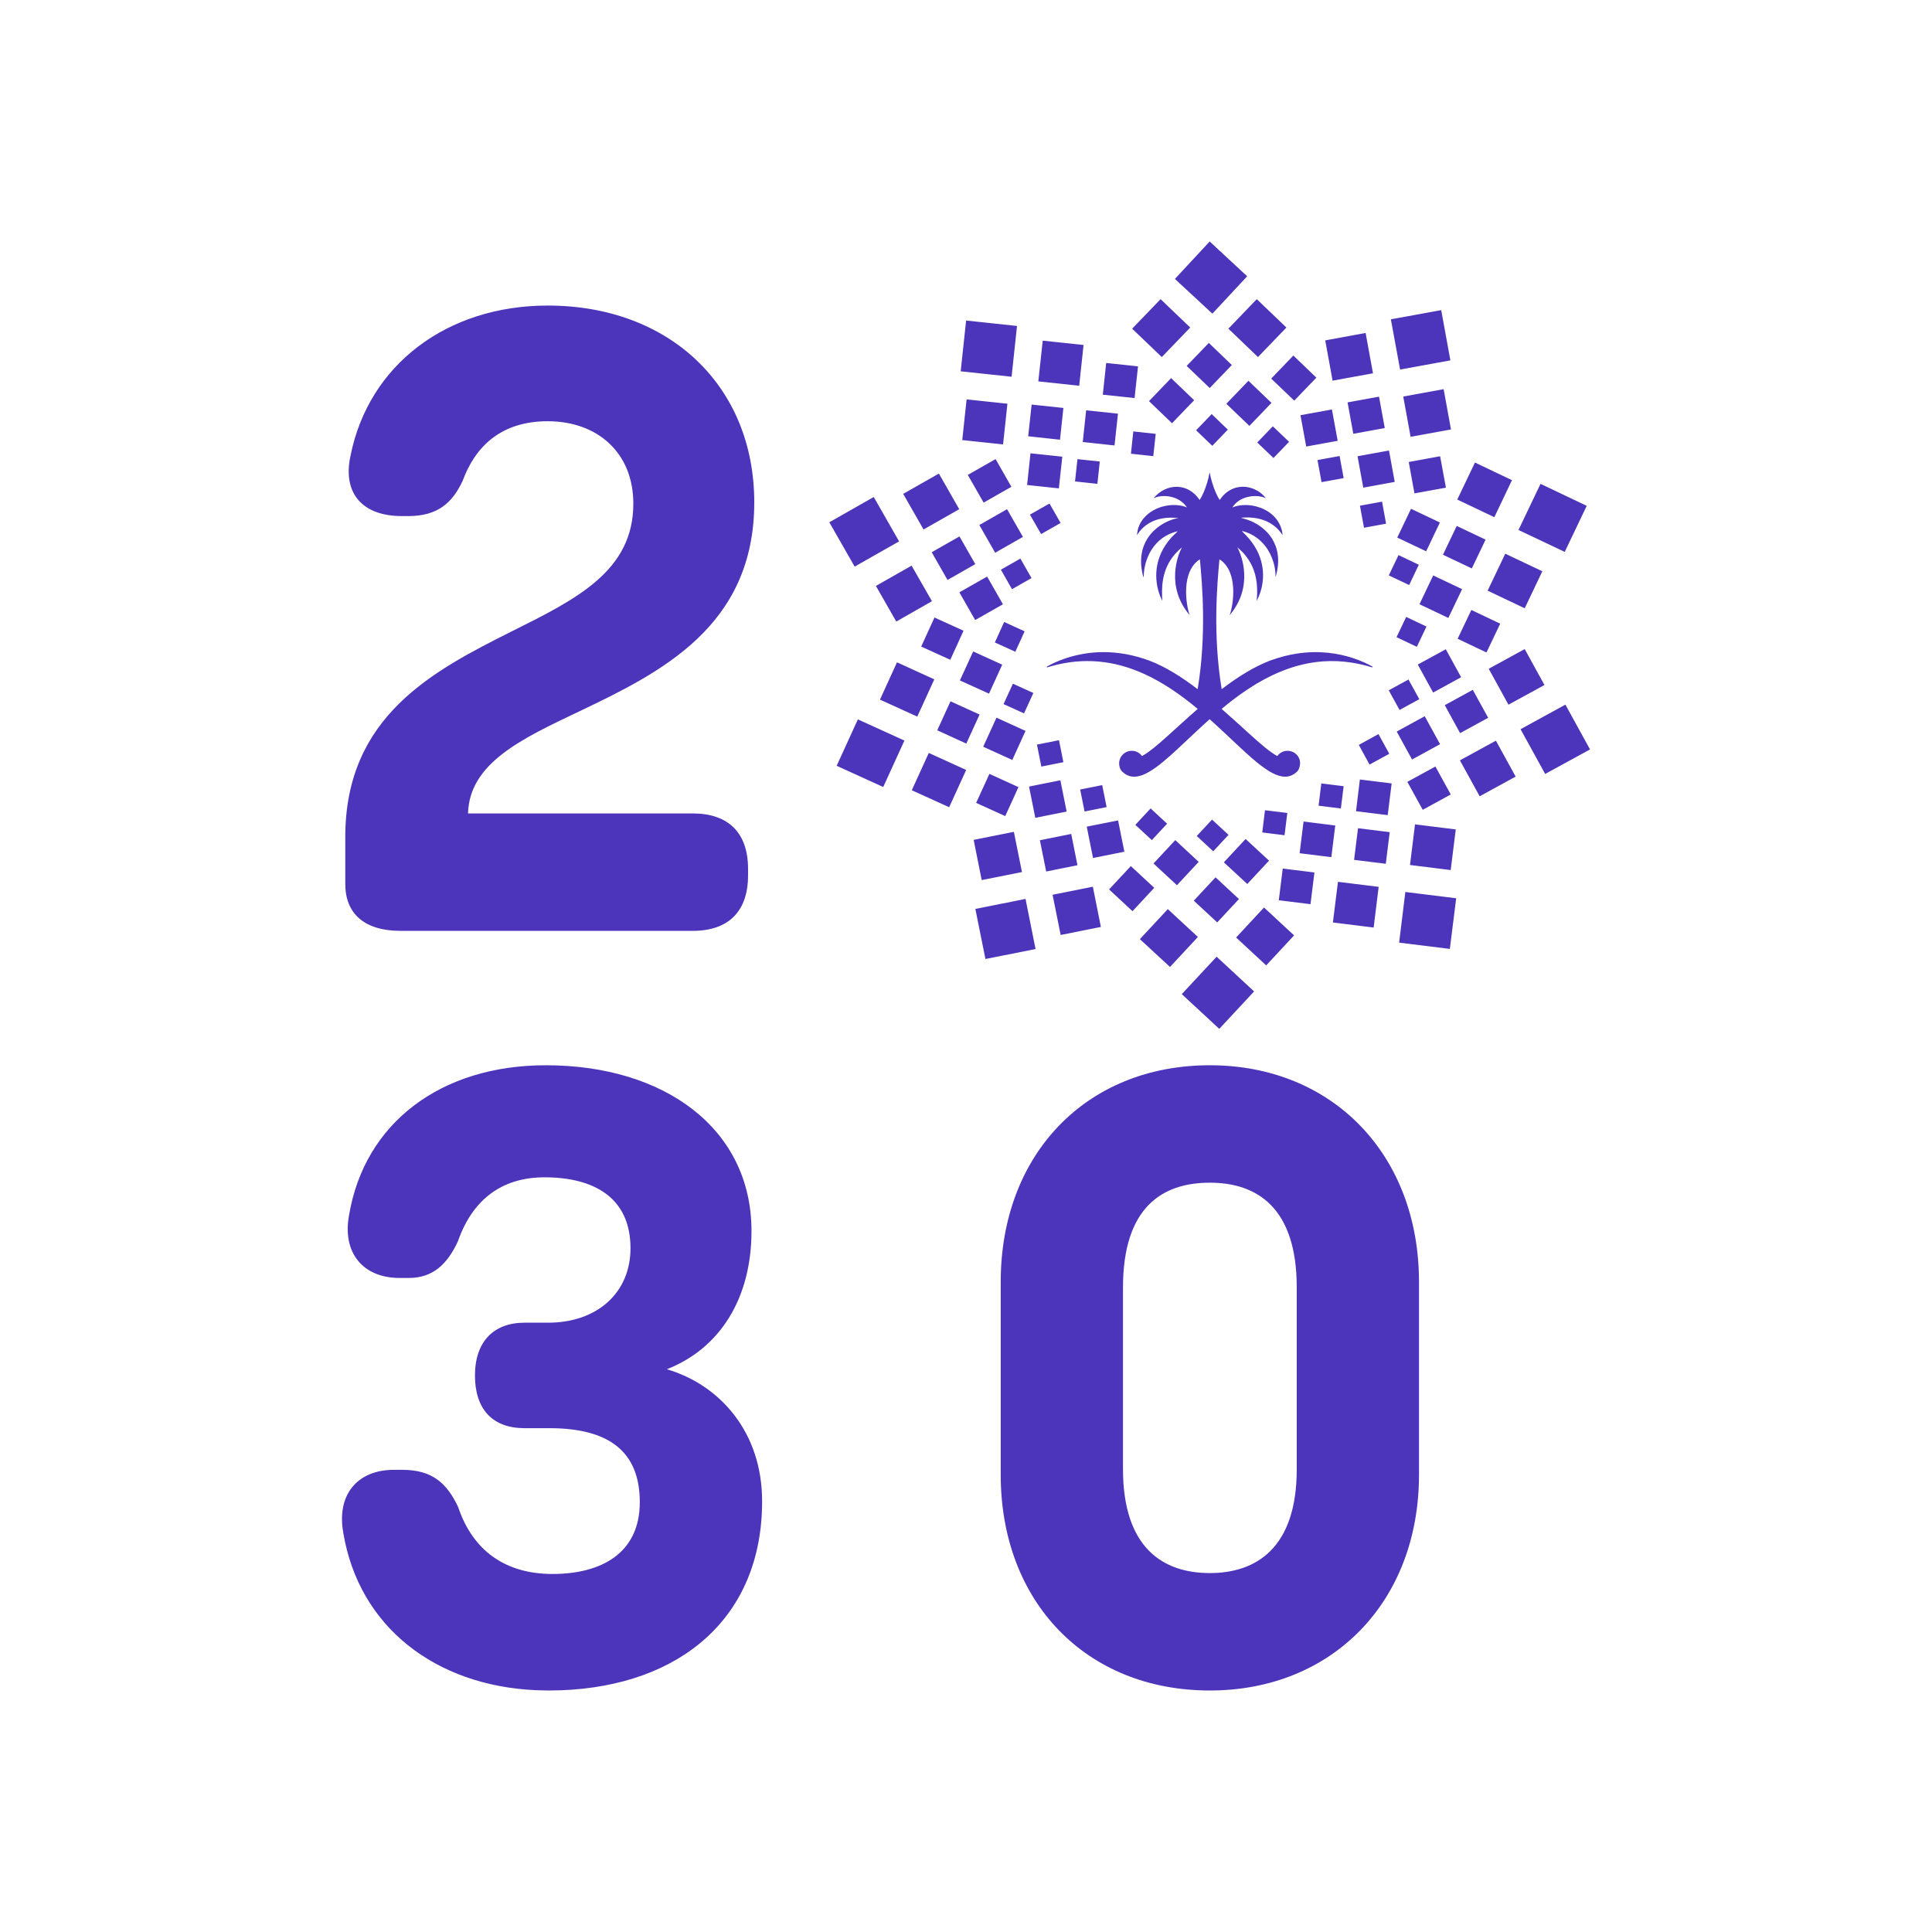 <?xml version="1.0" encoding="UTF-8"?>
<svg width="32px" height="32px" viewBox="0 0 32 32" version="1.1" xmlns="http://www.w3.org/2000/svg" xmlns:xlink="http://www.w3.org/1999/xlink">
    <title>Icons/Vision2030</title>
    <g id="Icons/Vision2030" stroke="none" stroke-width="1" fill="none" fill-rule="evenodd">
        <path d="M20.151,15.846 L20.772,16.421 L20.195,17.041 L19.574,16.466 L20.151,15.846 Z M19.343,15.058 L19.841,15.519 L19.379,16.016 L18.88,15.555 L19.343,15.058 Z M20.936,15.031 L21.434,15.493 L20.972,15.99 L20.474,15.528 L20.936,15.031 Z M16.986,14.889 L17.152,15.719 L16.322,15.884 L16.155,15.055 L16.986,14.889 Z M23.277,14.774 L24.119,14.878 L24.014,15.717 L23.174,15.613 L23.277,14.774 Z M18.101,14.687 L18.234,15.353 L17.568,15.486 L17.434,14.82 L18.101,14.687 Z M22.161,14.606 L22.835,14.689 L22.752,15.363 L22.077,15.279 L22.161,14.606 Z M20.133,14.531 L20.521,14.891 L20.161,15.278 L19.773,14.918 L20.133,14.531 Z M18.73,14.345 L19.118,14.705 L18.758,15.092 L18.37,14.732 L18.73,14.345 Z M21.246,14.386 L21.771,14.451 L21.706,14.976 L21.181,14.911 L21.246,14.386 Z M19.466,13.915 L19.854,14.275 L19.494,14.662 L19.106,14.302 L19.466,13.915 Z M20.631,13.896 L21.019,14.255 L20.659,14.642 L20.271,14.283 L20.631,13.896 Z M16.793,13.778 L16.927,14.444 L16.26,14.577 L16.127,13.911 L16.793,13.778 Z M17.743,13.813 L17.846,14.331 L17.328,14.435 L17.224,13.917 L17.743,13.813 Z M23.437,13.654 L24.112,13.738 L24.028,14.411 L23.354,14.327 L23.437,13.654 Z M22.493,13.718 L23.018,13.783 L22.953,14.307 L22.428,14.242 L22.493,13.718 Z M18.519,13.589 L18.623,14.107 L18.104,14.211 L18,13.692 L18.519,13.589 Z M21.591,13.607 L22.116,13.673 L22.051,14.197 L21.526,14.132 L21.591,13.607 Z M20.075,13.575 L20.348,13.828 L20.095,14.1 L19.822,13.847 L20.075,13.575 Z M19.058,13.39 L19.331,13.643 L19.078,13.915 L18.805,13.662 L19.058,13.39 Z M20.952,13.42 L21.322,13.465 L21.276,13.834 L20.907,13.788 L20.952,13.42 Z M17.563,12.924 L17.667,13.442 L17.148,13.546 L17.044,13.028 L17.563,12.924 Z M16.388,12.818 L16.869,13.037 L16.65,13.517 L16.168,13.298 L16.388,12.818 Z M22.524,12.911 L23.05,12.976 L22.985,13.501 L22.46,13.436 L22.524,12.911 Z M18.256,13.004 L18.329,13.368 L17.964,13.441 L17.891,13.077 L18.256,13.004 Z M23.775,12.696 L24.029,13.159 L23.565,13.413 L23.31,12.95 L23.775,12.696 Z M21.885,12.976 L22.255,13.022 L22.209,13.391 L21.84,13.345 L21.885,12.976 Z M15.384,12.471 L16.003,12.753 L15.721,13.37 L15.102,13.089 L15.384,12.471 Z M24.777,12.268 L25.104,12.863 L24.508,13.189 L24.181,12.594 L24.777,12.268 Z M14.209,11.915 L14.98,12.266 L14.629,13.035 L13.858,12.684 L14.209,11.915 Z M20.036,7.827 C20.058,7.943 20.094,8.057 20.137,8.158 C20.156,8.202 20.176,8.243 20.203,8.281 C20.312,8.115 20.476,8.047 20.638,8.065 C20.699,8.072 20.761,8.092 20.818,8.124 C20.873,8.154 20.924,8.195 20.966,8.252 C20.925,8.232 20.874,8.22 20.818,8.217 C20.76,8.214 20.698,8.22 20.638,8.239 C20.55,8.265 20.467,8.317 20.412,8.405 C20.479,8.377 20.556,8.364 20.638,8.365 C20.697,8.366 20.758,8.374 20.818,8.391 C20.91,8.416 20.998,8.461 21.07,8.523 C21.164,8.605 21.231,8.718 21.245,8.863 C21.222,8.833 21.171,8.753 21.07,8.685 C21.007,8.642 20.925,8.605 20.818,8.585 C20.764,8.575 20.705,8.569 20.638,8.571 C20.61,8.571 20.582,8.572 20.552,8.575 C20.576,8.584 20.606,8.591 20.638,8.601 C20.693,8.617 20.755,8.643 20.818,8.681 C20.911,8.737 21.003,8.816 21.07,8.924 C21.164,9.076 21.209,9.284 21.128,9.558 C21.129,9.462 21.111,9.353 21.07,9.248 C21.021,9.12 20.939,8.998 20.818,8.909 C20.765,8.87 20.705,8.837 20.638,8.814 C20.615,8.806 20.592,8.799 20.568,8.793 C20.591,8.821 20.615,8.844 20.638,8.867 C20.715,8.947 20.775,9.031 20.818,9.114 C20.979,9.424 20.928,9.743 20.814,9.952 C20.816,9.937 20.817,9.921 20.818,9.904 C20.823,9.841 20.825,9.768 20.818,9.689 C20.806,9.539 20.761,9.369 20.638,9.212 C20.598,9.161 20.551,9.112 20.493,9.065 C20.57,9.2 20.765,9.719 20.367,10.189 C20.428,10.026 20.517,9.465 20.198,9.264 C20.159,9.677 20.086,10.514 20.235,11.415 C20.366,11.315 20.501,11.22 20.638,11.139 C20.698,11.103 20.758,11.069 20.818,11.039 C20.889,11.003 20.959,10.971 21.03,10.944 L21.07,10.93 C21.209,10.881 21.343,10.847 21.47,10.827 C21.848,10.767 22.166,10.822 22.394,10.895 C22.552,10.945 22.668,11.004 22.73,11.04 C22.738,11.044 22.732,11.056 22.724,11.053 C22.611,11.018 22.502,10.993 22.394,10.976 C22.064,10.923 21.756,10.952 21.47,11.033 C21.332,11.073 21.199,11.125 21.07,11.186 C20.984,11.227 20.9,11.273 20.818,11.321 C20.757,11.358 20.697,11.396 20.638,11.436 C20.496,11.531 20.361,11.635 20.234,11.742 C20.378,11.867 20.514,11.992 20.638,12.104 C20.701,12.162 20.761,12.216 20.818,12.266 C20.914,12.35 20.998,12.42 21.07,12.469 C21.101,12.491 21.13,12.509 21.156,12.522 C21.203,12.458 21.284,12.421 21.373,12.441 C21.41,12.449 21.443,12.467 21.47,12.493 C21.499,12.52 21.52,12.556 21.529,12.596 C21.545,12.664 21.515,12.75 21.488,12.776 C21.483,12.782 21.476,12.787 21.47,12.792 C21.356,12.892 21.224,12.882 21.07,12.801 C20.992,12.76 20.908,12.7 20.818,12.627 C20.76,12.579 20.7,12.527 20.638,12.47 C20.485,12.332 20.319,12.17 20.137,12.004 C20.104,11.973 20.07,11.942 20.036,11.912 L19.934,12.004 C19.533,12.371 19.206,12.718 18.944,12.829 C18.807,12.886 18.687,12.879 18.583,12.776 C18.545,12.738 18.527,12.664 18.542,12.596 C18.56,12.519 18.623,12.457 18.699,12.441 C18.788,12.421 18.869,12.458 18.915,12.522 C18.924,12.517 18.934,12.512 18.944,12.506 C19.139,12.393 19.459,12.072 19.838,11.742 C19.57,11.518 19.272,11.307 18.944,11.159 C18.71,11.054 18.46,10.98 18.193,10.957 C17.948,10.936 17.69,10.956 17.417,11.033 C17.394,11.04 17.371,11.046 17.348,11.053 C17.339,11.056 17.334,11.044 17.342,11.04 C17.361,11.029 17.387,11.015 17.417,11 C17.566,10.925 17.838,10.819 18.193,10.803 C18.414,10.794 18.667,10.819 18.944,10.91 C18.976,10.921 19.009,10.932 19.042,10.944 C19.31,11.046 19.58,11.219 19.837,11.415 C19.986,10.514 19.913,9.677 19.874,9.264 C19.555,9.465 19.644,10.026 19.705,10.189 C19.307,9.719 19.502,9.2 19.578,9.065 C19.258,9.326 19.239,9.662 19.248,9.884 L19.251,9.952 L19.218,9.879 C19.113,9.616 19.101,9.234 19.406,8.898 L19.507,8.799 C19.107,8.889 18.947,9.264 18.944,9.544 C18.944,9.549 18.943,9.553 18.937,9.559 C18.88,9.349 18.893,9.179 18.944,9.043 C19.059,8.735 19.369,8.6 19.521,8.581 C19.225,8.548 19.046,8.639 18.944,8.73 C18.881,8.785 18.846,8.84 18.833,8.866 C18.838,8.751 18.881,8.657 18.944,8.583 C19.119,8.374 19.447,8.316 19.66,8.405 C19.526,8.203 19.251,8.183 19.106,8.252 C19.32,7.998 19.678,7.992 19.869,8.281 C19.895,8.244 19.915,8.203 19.934,8.16 C19.978,8.058 20.014,7.943 20.033,7.83 Z M25.928,11.671 L26.336,12.413 L25.593,12.819 L25.185,12.078 L25.928,11.671 Z M17.54,12.26 L17.613,12.624 L17.248,12.697 L17.175,12.333 L17.54,12.26 Z M22.832,12.159 L23.011,12.485 L22.684,12.664 L22.506,12.338 L22.832,12.159 Z M16.505,11.887 L16.986,12.106 L16.767,12.587 L16.285,12.368 L16.505,11.887 Z M23.598,11.863 L23.852,12.326 L23.388,12.58 L23.134,12.117 L23.598,11.863 Z M15.743,11.616 L16.225,11.835 L16.005,12.316 L15.524,12.096 L15.743,11.616 Z M24.394,11.426 L24.649,11.889 L24.184,12.143 L23.93,11.68 L24.394,11.426 Z M14.857,10.97 L15.475,11.252 L15.193,11.869 L14.575,11.588 L14.857,10.97 Z M16.777,11.324 L17.116,11.478 L16.961,11.816 L16.622,11.662 L16.777,11.324 Z M23.329,11.255 L23.508,11.581 L23.181,11.759 L23.002,11.434 L23.329,11.255 Z M25.254,10.751 L25.581,11.346 L24.985,11.672 L24.658,11.077 L25.254,10.751 Z M16.119,10.79 L16.6,11.009 L16.381,11.489 L15.899,11.27 L16.119,10.79 Z M23.947,10.754 L24.201,11.217 L23.737,11.471 L23.483,11.007 L23.947,10.754 Z M15.478,10.228 L15.959,10.447 L15.74,10.928 L15.258,10.709 L15.478,10.228 Z M24.37,10.103 L24.848,10.33 L24.621,10.807 L24.143,10.58 L24.37,10.103 Z M16.632,10.302 L16.971,10.457 L16.817,10.795 L16.478,10.641 L16.632,10.302 Z M23.291,10.218 L23.627,10.378 L23.467,10.713 L23.131,10.554 L23.291,10.218 Z M15.099,9.369 L15.436,9.958 L14.845,10.295 L14.508,9.705 L15.099,9.369 Z M16.35,9.55 L16.612,10.009 L16.152,10.27 L15.89,9.811 L16.35,9.55 Z M23.738,9.531 L24.217,9.758 L23.989,10.235 L23.511,10.008 L23.738,9.531 Z M24.932,9.171 L25.546,9.462 L25.254,10.075 L24.64,9.783 L24.932,9.171 Z M16.901,9.252 L17.085,9.575 L16.762,9.759 L16.578,9.436 L16.901,9.252 Z M23.164,9.194 L23.5,9.354 L23.34,9.69 L23.003,9.53 L23.164,9.194 Z M15.892,8.885 L16.154,9.344 L15.694,9.606 L15.432,9.147 L15.892,8.885 Z M24.128,8.711 L24.606,8.938 L24.378,9.415 L23.9,9.188 L24.128,8.711 Z M14.472,8.232 L14.892,8.967 L14.156,9.385 L13.736,8.651 L14.472,8.232 Z M16.68,8.434 L16.943,8.893 L16.483,9.155 L16.221,8.696 L16.68,8.434 Z M25.516,8.014 L26.281,8.378 L25.917,9.141 L25.151,8.778 L25.516,8.014 Z M23.371,8.427 L23.849,8.654 L23.622,9.131 L23.143,8.904 L23.371,8.427 Z M17.383,8.34 L17.567,8.662 L17.244,8.846 L17.059,8.524 L17.383,8.34 Z M15.551,7.844 L15.888,8.434 L15.297,8.77 L14.96,8.18 L15.551,7.844 Z M22.891,8.309 L22.958,8.674 L22.592,8.741 L22.525,8.376 L22.891,8.309 Z M24.43,7.661 L25.043,7.953 L24.751,8.566 L24.137,8.274 L24.43,7.661 Z M16.49,7.604 L16.752,8.063 L16.292,8.325 L16.03,7.866 L16.49,7.604 Z M23.853,7.557 L23.949,8.077 L23.428,8.172 L23.333,7.652 L23.853,7.557 Z M17.068,7.508 L17.595,7.564 L17.538,8.089 L17.012,8.033 L17.068,7.508 Z M23.006,7.462 L23.101,7.982 L22.58,8.077 L22.485,7.557 L23.006,7.462 Z M17.846,7.605 L18.216,7.644 L18.176,8.014 L17.806,7.974 L17.846,7.605 Z M22.188,7.553 L22.255,7.919 L21.889,7.986 L21.822,7.62 L22.188,7.553 Z M21.082,7.061 L21.351,7.318 L21.093,7.586 L20.824,7.329 L21.082,7.061 Z M18.771,7.146 L19.142,7.186 L19.102,7.555 L18.732,7.515 L18.771,7.146 Z M22.061,6.782 L22.156,7.301 L21.635,7.396 L21.54,6.877 L22.061,6.782 Z M20.069,6.859 L20.337,7.116 L20.079,7.384 L19.811,7.127 L20.069,6.859 Z M17.99,6.796 L18.517,6.852 L18.46,7.378 L17.934,7.321 L17.99,6.796 Z M16.01,6.615 L16.686,6.687 L16.614,7.361 L15.938,7.289 L16.01,6.615 Z M17.087,6.701 L17.613,6.757 L17.557,7.283 L17.03,7.226 L17.087,6.701 Z M23.911,6.446 L24.033,7.113 L23.364,7.235 L23.242,6.568 L23.911,6.446 Z M22.841,6.57 L22.936,7.09 L22.415,7.185 L22.32,6.665 L22.841,6.57 Z M20.678,6.307 L21.06,6.673 L20.694,7.054 L20.312,6.688 L20.678,6.307 Z M19.397,6.263 L19.779,6.629 L19.412,7.01 L19.031,6.644 L19.397,6.263 Z M21.422,5.889 L21.803,6.255 L21.437,6.636 L21.055,6.271 L21.422,5.889 Z M18.322,6.012 L18.849,6.068 L18.792,6.593 L18.266,6.537 L18.322,6.012 Z M20.022,5.68 L20.403,6.046 L20.037,6.427 L19.655,6.061 L20.022,5.68 Z M17.271,5.642 L17.947,5.714 L17.875,6.389 L17.198,6.317 L17.271,5.642 Z M22.619,5.515 L22.741,6.183 L22.072,6.305 L21.95,5.638 L22.619,5.515 Z M16.002,5.309 L16.845,5.399 L16.755,6.24 L15.912,6.15 L16.002,5.309 Z M23.871,5.137 L24.023,5.969 L23.19,6.121 L23.037,5.289 L23.871,5.137 Z M20.816,4.955 L21.307,5.425 L20.836,5.914 L20.346,5.444 L20.816,4.955 Z M19.223,4.955 L19.714,5.425 L19.243,5.914 L18.752,5.444 L19.223,4.955 Z M20.036,4 L20.657,4.576 L20.081,5.195 L19.46,4.62 L20.036,4 Z M6.636,15.418 L11.473,15.418 C12.067,15.418 12.39,15.095 12.39,14.5 L12.39,14.39 C12.39,13.796 12.067,13.473 11.473,13.473 L7.752,13.473 C7.775,12.647 8.622,12.243 9.592,11.784 C10.931,11.144 12.493,10.382 12.493,8.32 C12.493,6.397 11.091,5.061 9.073,5.061 C7.399,5.061 6.108,6.045 5.807,7.542 C5.667,8.173 6.005,8.548 6.658,8.548 L6.778,8.548 C7.241,8.543 7.488,8.339 7.663,7.964 C7.869,7.403 8.291,6.977 9.073,6.977 C9.895,6.977 10.49,7.498 10.49,8.342 C10.49,9.456 9.552,9.921 8.483,10.454 C7.176,11.11 5.719,11.86 5.719,13.862 L5.719,14.64 C5.719,15.139 6.042,15.418 6.636,15.418 Z M12.623,24.866 C12.623,23.714 11.918,22.936 11.045,22.679 C11.926,22.334 12.447,21.504 12.447,20.389 C12.447,18.701 11.016,17.644 9.041,17.644 C7.302,17.644 6.039,18.598 5.782,20.124 C5.665,20.748 6.01,21.167 6.619,21.167 L6.772,21.167 C7.165,21.167 7.406,20.945 7.584,20.561 C7.825,19.87 8.311,19.5 9.019,19.5 C9.819,19.5 10.443,19.823 10.443,20.675 C10.443,21.411 9.892,21.908 9.078,21.908 L8.689,21.908 C8.168,21.908 7.867,22.231 7.867,22.781 C7.867,23.346 8.161,23.655 8.689,23.655 L9.1,23.655 C10.071,23.655 10.597,24.031 10.597,24.88 C10.597,25.732 9.952,26.07 9.151,26.07 C8.363,26.07 7.827,25.676 7.588,24.96 C7.404,24.574 7.168,24.345 6.665,24.345 L6.524,24.345 C5.915,24.345 5.57,24.763 5.687,25.394 C5.948,26.951 7.216,27.92 8.876,27.995 L9.085,28 L9.299,27.996 C11.268,27.921 12.623,26.794 12.623,24.866 Z M20.039,28 C22.065,28 23.503,26.532 23.503,24.426 L23.503,21.233 C23.503,19.119 22.065,17.644 20.039,17.644 C17.991,17.644 16.575,19.119 16.575,21.233 L16.575,24.426 C16.575,26.532 17.991,28 20.039,28 Z M20.039,26.055 C19.268,26.055 18.6,25.644 18.6,24.33 L18.6,21.328 C18.6,20 19.246,19.589 20.039,19.589 C20.817,19.589 21.478,20 21.478,21.321 L21.478,24.337 C21.478,25.644 20.802,26.055 20.039,26.055 Z" id="Icon" fill="#4C34BB"></path>
    </g>
</svg>